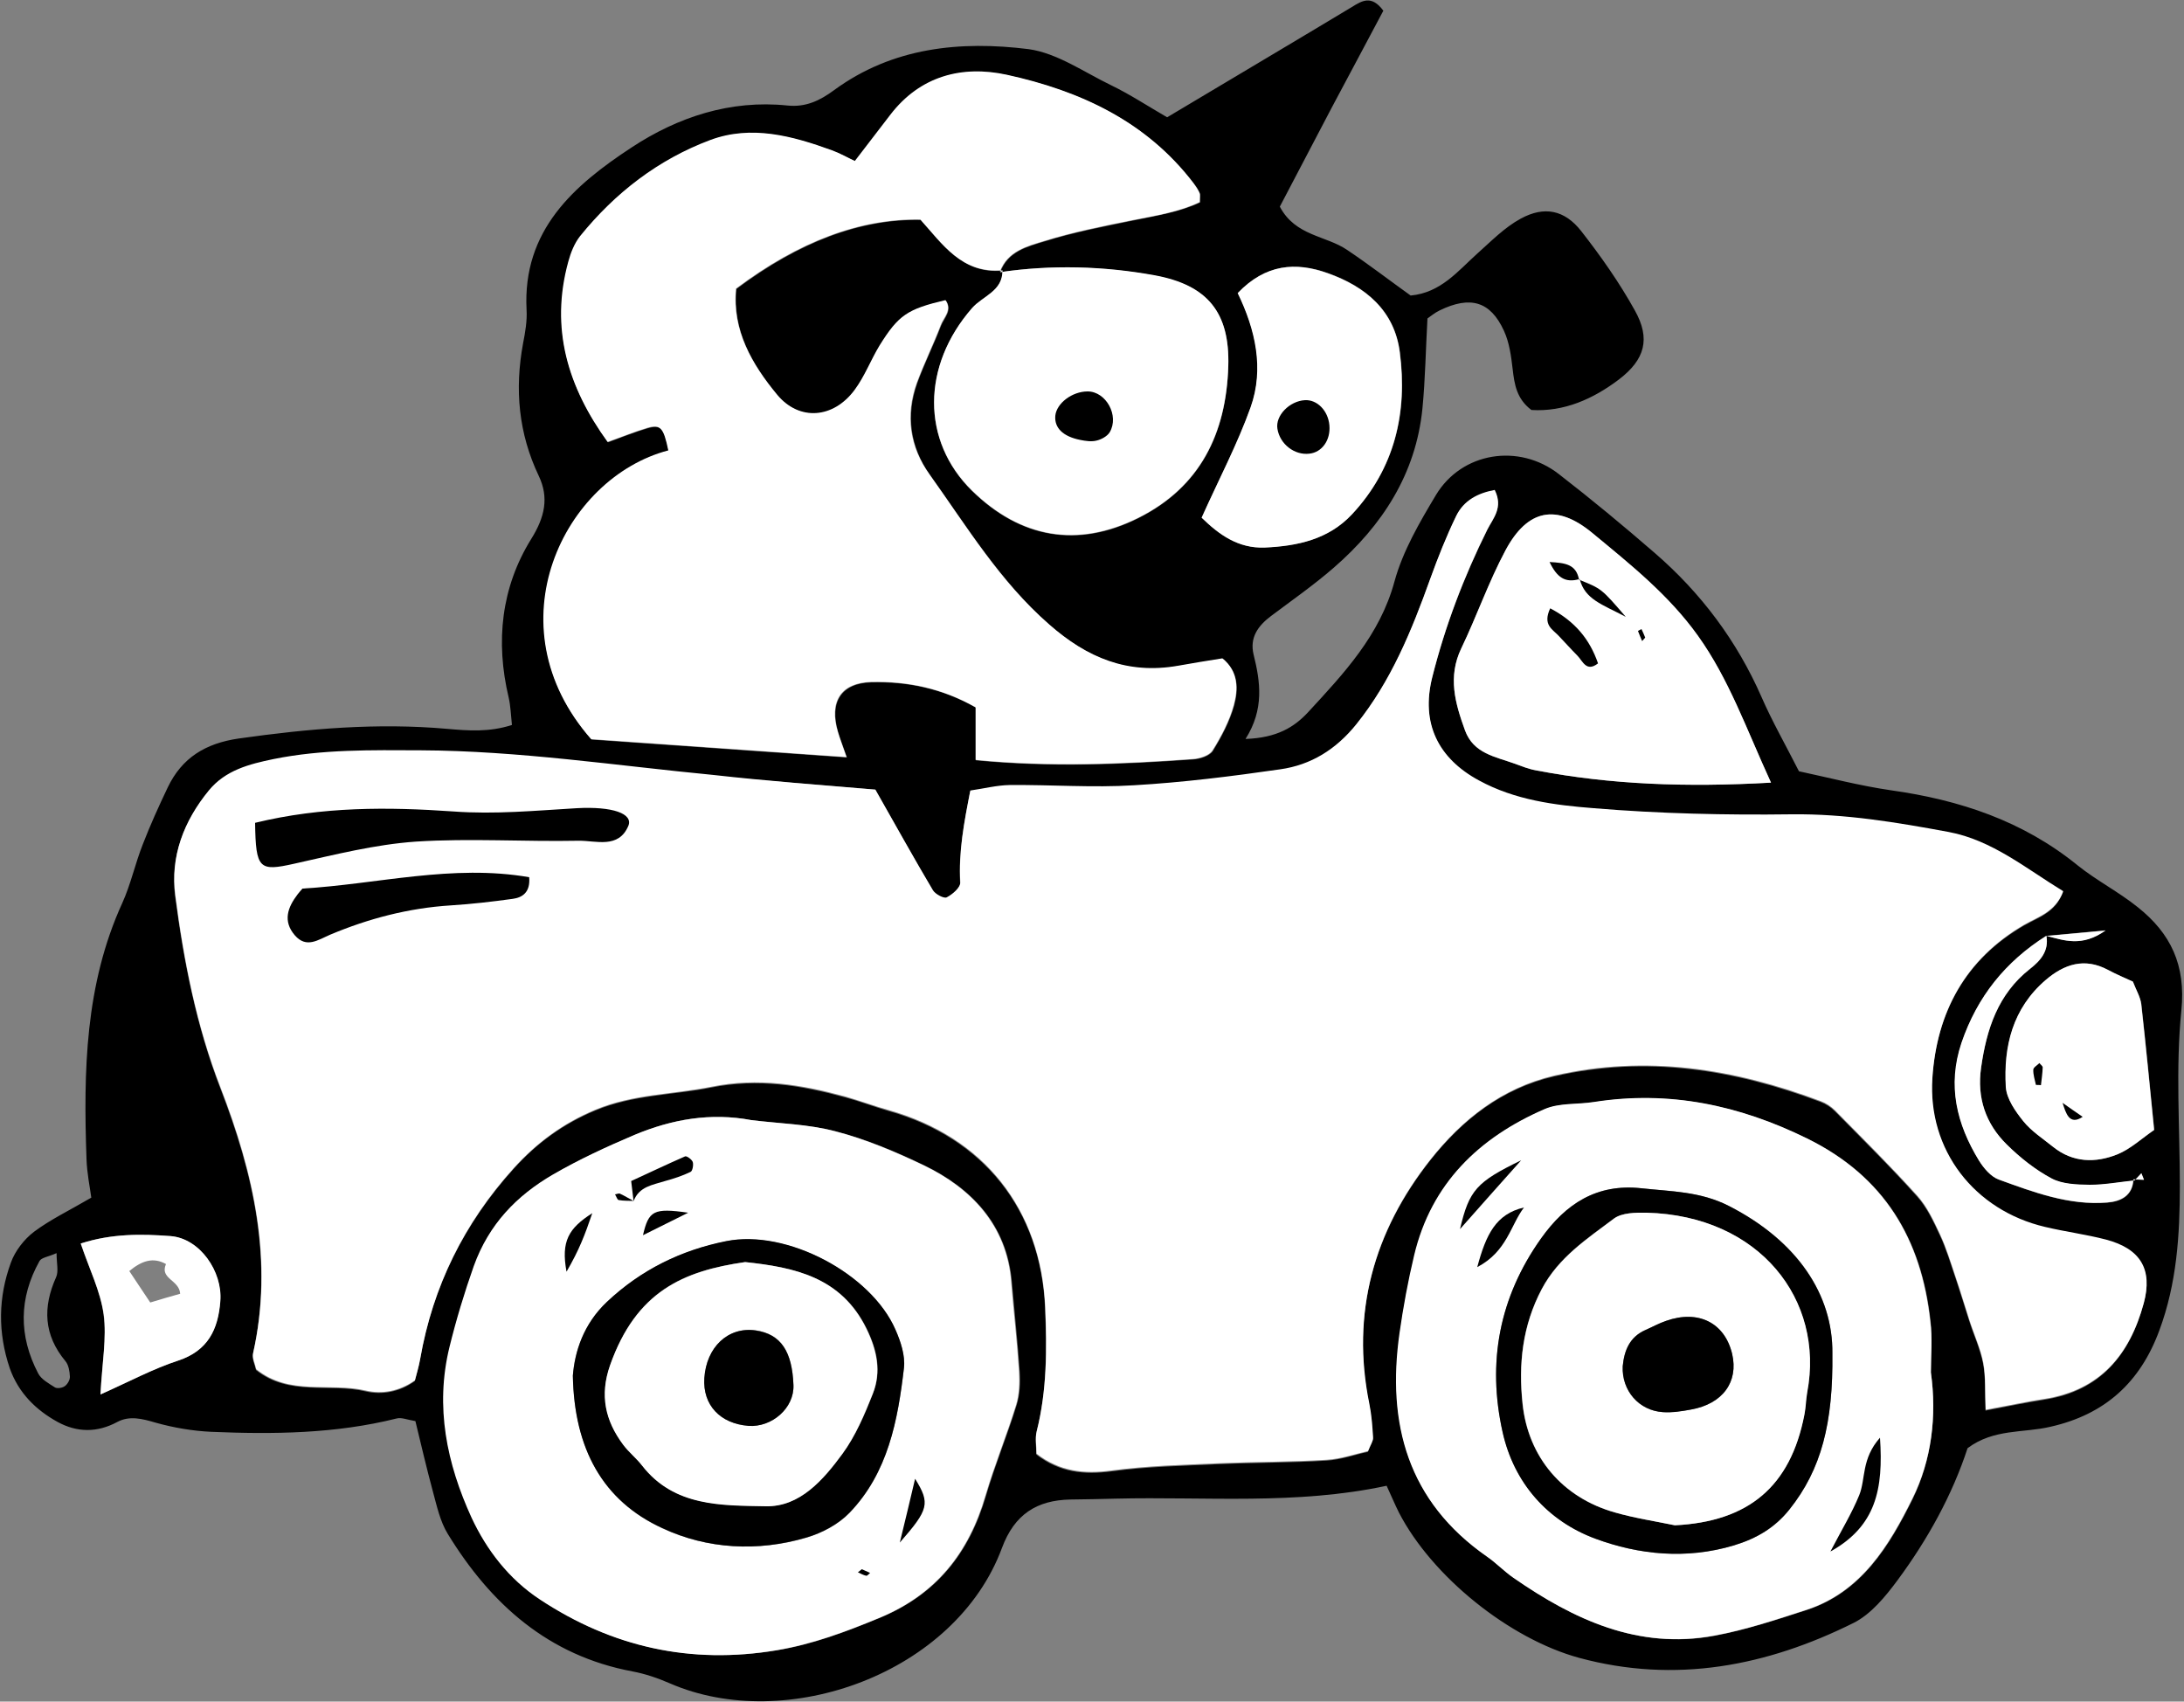 <?xml version="1.0" encoding="utf-8"?>
<!DOCTYPE svg PUBLIC "-//W3C//DTD SVG 1.1//EN" "http://www.w3.org/Graphics/SVG/1.1/DTD/svg11.dtd">
<svg artist="zl2017" version="1.1" id="zlIcon-car-sheep-left-boy" xmlns="http://www.w3.org/2000/svg" xmlns:xlink="http://www.w3.org/1999/xlink" x="0px" y="0px"
	 width="1000px" height="779px" viewBox="0 0 1000 779" enable-background="new 0 0 1000 779" xml:space="preserve">
<rect x="0" y="0" width="1000" height="779" fill="#808080" stroke="none"/>
<path fill-rule="evenodd" clip-rule="evenodd" d="M900.9,663c-7,21.4-18.2,41.7-32.1,60.5c-5.5,7.4-12.1,15.5-20.1,19.5
	c-39.8,19.8-81.6,27.9-125.6,16c-32-8.7-67.5-37.3-82.6-66.6c-1.9-3.8-3.5-7.7-5.6-12.2c-41.4,8.9-82.8,4.9-124,5.9
	c-6.9,0.2-13.8,0.3-20.8,0.4c-15.4,0.3-25.6,6.8-31.3,22.1c-21.3,57.6-98.8,85.2-152,62.1c-5.5-2.4-11.3-4.4-17.2-5.5
	c-38.5-7.2-64.9-30.8-84.6-63c-3.5-5.7-5-12.8-6.8-19.4c-2.9-10.7-5.4-21.5-8-32.2c-3.7-0.6-6.4-1.8-8.6-1.2c-28,7-56.5,7.3-85,6.1
	c-8.5-0.4-17.2-1.9-25.4-4.2c-6.1-1.8-11.9-3.3-17.5-0.3c-9.3,5-18.5,4.8-27.3,0c-10-5.5-17.9-13.3-21.9-24.5
	C-1.1,610-0.8,593.8,5,578c1.9-5.3,6.1-10.7,10.6-14.1c7.5-5.6,16.1-9.7,26.2-15.6c-0.6-4.6-2-11.2-2.2-17.9
	c-1.4-39.9-0.7-79.6,16.4-117c3.9-8.6,5.9-18.1,9.4-26.9c3.4-8.8,7.3-17.4,11.4-26c6.5-13.6,17.3-20.2,32.5-22.4
	c31.8-4.5,63.5-7.3,95.7-4.4c9.3,0.8,18.9,1.6,29.4-1.8c-0.5-4.6-0.6-8.7-1.5-12.6c-6.1-25.6-3.4-50.4,10.3-72.5
	c6.3-10.1,8.2-19,3.5-28.9c-9.3-19.5-11.1-39.7-7.2-60.7c1-5.1,1.9-10.3,1.6-15.4c-1.9-36.4,21.7-57,48.1-74.3
	c21.1-13.9,45.2-21.9,71.3-19.2c8.5,0.9,15-2.3,21.5-7.1c26.8-19.6,57.8-22.6,89-18.7C484,24.3,496.3,33,508.7,39
	c8.5,4.1,16.4,9.3,25.7,14.7c28.3-16.9,56.5-33.6,84.6-50.5c4.7-2.9,9-5.6,14.4,1.7c-7.6,14.4-15.7,29.4-23.7,44.5
	c-8,15.2-16,30.5-23.7,45.2c7.1,13.5,21.1,13.2,30.8,19.8c10,6.7,19.6,14.1,29.1,20.9c13.8-1.3,21.5-11.1,30.4-19.1
	c6.4-5.7,12.6-12.1,20-16.1c10.8-5.9,20.1-4,27.7,5.7c9,11.5,17.5,23.6,24.6,36.4c7.2,12.9,4.6,22.4-7.3,31.5
	c-11.9,9-25.2,14.9-40.1,14c-6.8-5.1-7.8-11.8-8.6-18.8c-0.7-5.9-1.5-12.1-4-17.5c-6.2-13.5-15.4-16.1-29.4-9.3
	c-2.3,1.1-4.3,2.8-5.6,3.7c-0.8,14.3-1,27.8-2.3,41.2c-3,30-18.4,53.6-40.6,72.9c-9.1,7.9-19.1,14.9-28.7,22.1
	c-6,4.5-9.9,9.9-8,17.7c3.1,12.5,4.9,25-3.7,38.6c14.4-0.5,22.3-5.4,28.7-12.3c16.3-17.7,32.8-35.1,39.5-59.8
	c3.8-13.9,11.5-27.1,19-39.6c11.8-19.6,37.9-23.8,56.2-9.6c15,11.6,29.6,23.7,43.9,36.1c21.2,18.3,37.7,40.3,49,66.1
	c4.8,11,10.8,21.5,17.1,33.9c13.6,2.9,27.7,6.6,42.1,8.7c31.4,4.4,60.4,14,85.4,34.3c8.7,7,18.9,12.2,27.6,19.2
	c15.1,12,22.1,26.5,20,47.3c-2.7,26.5-0.7,53.5-0.7,80.3c0,22.5-1.4,44.7-9.4,66.2c-8.8,23.9-25,38.5-49.9,44.1
	C926.6,656.1,912.9,654,900.9,663z M937,428.4c8.1,2.1,16.1,5.3,27-2.5C953,427,945,427.7,937,428.4c-18.7,11.8-31.7,27.8-38.8,49.1
	c-6.5,19.6-2.2,37.1,8,53.9c2.1,3.5,5.4,7.4,9.1,8.7c16,5.8,32.1,11.9,49.6,10.5c6.2-0.5,11.6-3,12-10.6c1.6,0.1,3.1,0.1,4.7,0.2
	c-0.4-1-0.8-2-1.2-3c-1,1.1-2.1,2.2-3.1,3.3c-6.8,0.7-13.7,2.1-20.5,2c-5.9,0-12.5-0.3-17.4-2.9c-7.5-4-14.5-9.5-20.5-15.5
	c-9.7-9.6-13.8-21.4-11.8-35.3c2.5-17.6,7.7-33.6,22.3-45.1C934.4,439.8,938.2,435.4,937,428.4z M458,124.6
	c3.4-9.5,12.5-11.7,20.4-14.1c13.1-4.1,26.7-6.7,40.3-9.5c10.7-2.2,21.5-3.9,30.8-8.3c0-2.5,0.3-3.5-0.1-4.2
	c-0.7-1.6-1.6-3.1-2.7-4.4c-21.7-28.4-52.1-42.4-85.6-49.7c-20.4-4.4-39.6,0.5-53.3,18.4c-5.1,6.7-10.2,13.3-16.2,21.1
	c-3-1.5-6.6-3.6-10.5-4.9c-18.1-6.5-36.9-11.7-55.7-4.7c-23.8,8.9-43.6,24.2-59.6,44c-2.6,3.3-4.3,7.6-5.4,11.7
	c-8.4,30.6-0.2,57.4,18,82.5c6.8-2.5,12.3-4.7,18.1-6.4c6.2-1.8,7.6-0.2,9.7,10.3c-47.8,12.4-81.2,80-35.3,132.2
	c37.5,2.6,76.1,5.3,116.9,8.2c-1.9-5.5-3.1-8.5-4-11.6c-4.1-13.7,1.3-22.4,15.2-22.8c16.5-0.4,32.4,2.8,47.9,11.6
	c0,7.8,0,15.3,0,24.1c34,3.3,66.7,1.9,99.4-0.4c3.2-0.2,7.7-1.6,9.1-4c4-6.5,7.7-13.5,9.7-20.7c2-7.4,2.1-15.4-5.2-21.4
	c-7,1.2-13.7,2.3-20.4,3.4c-23,4.1-41.5-3.6-59-19c-22.5-19.8-37.7-44.8-54.7-68.6c-9-12.7-11.1-27.1-5.8-42
	c3.2-8.9,7.5-17.4,10.9-26.3c1.4-3.6,5.4-7,2.2-11.5c-17.4,4.1-21.5,6.7-30.2,20.8c-4.1,6.6-6.9,14.1-11.4,20.3
	c-9.7,13.1-25.3,14.5-35.5,2.2c-11.6-14-20.7-29.7-18.8-48.6c28.8-21.6,56.8-32.1,84.4-31.6c10,11,19,24.9,37.4,23.2
	c0.2,9.6-9,11.8-13.9,17.3c-23.1,26.4-23.3,60.8,0,83.6c22.2,21.7,48.3,26.3,76,12.5c28.5-14.2,40.4-38.8,41.3-69.5
	c0.8-24.6-9.4-37-33.3-41.5C505.2,121.7,481,121.2,458,124.6z M400.8,361.5c-25.9-2.2-50-4-74.1-6.3c-44.7-4.3-89.2-11.2-134.3-11.3
	c-22.5-0.1-45-0.5-67.2,4c-11.1,2.3-22.1,5.1-29.7,14.4c-11.4,14-17.7,30.1-15.3,48.1c3.9,29.9,9.7,59.4,20.7,87.9
	c15.1,39,24.4,79.3,14.9,121.6c-0.5,2.2,0.9,4.9,1.4,7.3c15.2,12.2,33.7,5.9,50.2,9.8c7.3,1.7,15.4,0.4,22.5-4.7
	c0.8-3.2,1.8-6.4,2.4-9.8c5.8-33.3,20.2-62.3,42.8-87.3c10.5-11.7,22.6-20.6,37.5-26.8c17.3-7.2,35.4-7,53.1-10.5
	c21.3-4.3,41.2-1,61.3,4.5c6.7,1.8,13.2,4.3,19.8,6.2c43.6,12.3,69.8,45.3,71.7,90.3c0.8,19.1,0.9,38-3.9,56.7
	c-0.8,3.2-0.1,6.7-0.1,10.3c10.6,8.2,21.8,9.4,34.5,7.7c16.2-2.2,32.7-2.5,49.1-3.3c16.4-0.7,32.9-0.6,49.3-1.6
	c6.6-0.4,13.2-2.8,18.9-4c1.2-3.1,2.4-4.7,2.3-6.2c-0.3-5.1-0.6-10.3-1.7-15.4c-8.5-41.8,2.2-79.2,28-111.9
	c14.5-18.3,32.6-32.8,56.7-38.4c42.1-9.7,82.4-3.2,122,11.7c2.4,0.9,4.7,2.4,6.5,4.2c12.7,12.9,25.6,25.6,37.7,39.1
	c4.5,5,7.5,11.5,10.4,17.7c2.9,6.2,4.9,12.9,7.1,19.4c2.2,6.5,4.2,13.2,6.3,19.7c2.1,6.6,5.1,13,6.4,19.7c1.2,6.4,0.8,13.1,1.1,21.5
	c10.3-1.9,18.6-3.7,27-5c25.5-4,39-20.3,45.4-43.9c4.2-15.3-1.4-24.8-17.3-29c-9.2-2.4-18.7-3.6-27.9-5.8
	c-32.4-7.6-53.8-35.2-51.6-68.2c2-30.2,15.1-54.6,42.1-70.2c6.4-3.7,14.3-5.8,17.8-15.3c-17-10.3-32.6-23.5-52.4-27.1
	c-23.7-4.4-47.5-8.4-72-8.1c-30.2,0.4-60.5-0.3-90.6-2.8c-17.8-1.5-36-3.7-52.5-12.7c-18.7-10.2-26.6-26.3-21.4-47.3
	c5.9-23.5,14.5-46.1,25.3-67.8c2.6-5.1,7.3-10,3.3-17.9c-7.6,1.3-14.2,4.7-17.7,12c-4.5,9.3-8.3,18.9-11.8,28.6
	c-8.5,23.7-17.9,46.7-33.9,66.7c-9.2,11.5-20.7,18.6-34.8,20.6c-22.2,3.2-44.5,6-66.9,7.3c-19,1.1-38-0.3-57.1-0.1
	c-5.8,0-11.6,1.6-17.9,2.5c-2.8,14.6-5.4,28-4.6,42c0.1,2.3-3.6,5.5-6.2,6.9c-1.3,0.7-5.2-1.4-6.3-3.2
	C418.5,392.8,410.1,377.8,400.8,361.5z M344,512.8c-18.5-3.5-36.3-0.5-53.3,6.8c-12.7,5.4-25.3,11.2-37.2,18.1
	c-16.7,9.7-29.5,22.8-36.3,42c-4.4,12.2-8.1,24.5-11.1,37c-6.7,27.4-1.3,53.4,10.1,78.1c6.8,14.9,17.1,28.1,31.2,37.4
	c33.1,21.9,69.1,29.9,108.5,23.3c16.4-2.7,31.4-8.4,46.7-14.7c26.1-10.7,41.2-29.7,48.9-56.1c4.1-14,9.7-27.5,14-41.4
	c1.5-4.8,1.7-10.3,1.4-15.3c-0.9-13.8-2.4-27.5-3.6-41.2c-2.2-26.2-18.7-43-40.1-53.3c-12.8-6.2-26.6-12-40.6-15.6
	C370,514.7,356.9,514.4,344,512.8z M884.1,628.3c0-7.8,0.7-15.6-0.1-23.3c-4.1-37.7-21.1-66.4-56.4-83.7
	c-31.2-15.3-63.2-22.1-97.6-16.7c-7.6,1.2-16,0.4-22.7,3.3c-29.9,13.1-51.8,34-59.6,66.9c-2.8,11.7-5,23.7-6.7,35.6
	c-5.9,41.5,3.8,77.1,40,102.3c4.2,2.9,7.9,6.8,12.1,9.7c27.7,19.2,57.2,32.9,92,26.5c14.3-2.7,28.3-7.3,42.2-11.8
	c25.1-8.2,37.9-29.5,48.5-50.9C884.4,668.5,886.9,648.3,884.1,628.3z M810.9,358.3c-11.5-24.9-19.3-47.5-33.5-67.3
	c-13.3-18.6-30.9-32.6-48.2-46.9c-16.5-13.7-29.9-11-39.9,7.9c-7.7,14.4-13.1,30.1-20.2,44.8c-6.3,13.1-2.8,25.2,1.7,37.6
	c3.9,10.7,13.9,12,22.7,15.2c3.2,1.2,6.5,2.5,9.9,3.1C737.6,359.2,772,360.5,810.9,358.3z M550.2,237c8,7.8,16.7,14.1,28.9,13.6
	c15-0.6,29.2-3.6,40-15.2c19.6-21,25.5-46.5,21.9-74.2c-2.5-19.1-15.8-30.1-33-36.2c-14.7-5.2-28.5-4.1-41.2,9.1
	c8.1,16.7,12.2,34.6,5.9,52.3C566.6,203.3,558.2,219.2,550.2,237z M976.6,449.4c-3.7-1.7-7.6-3.4-11.4-5.4
	c-10.7-5.7-20-2.6-28.5,4.7c-15.1,12.9-19.3,30.3-18.2,49c0.3,5.4,4.3,11.1,8,15.6c3.7,4.6,9,8,13.7,11.8c9,7.2,19.3,7.4,29.3,3.4
	c6.1-2.4,11.2-7.3,16.9-11.2c-2-20-3.8-38.8-5.9-57.6C980,456.4,978.1,453.3,976.6,449.4z M46,638.4c13.7-6.1,24.3-11.8,35.5-15.5
	c13.7-4.5,18.3-14.3,19.3-27.2c1.1-13.6-9.4-28.7-22.8-29.8c-13.2-1-26.9-1.2-41.1,3.4c4,11.7,9.1,21.9,10.5,32.5
	C48.9,612.5,46.7,623.8,46,638.4z M25.9,573.7c-3.8,1.7-6.9,2-7.8,3.6c-9.5,17-9.6,34.3-0.6,51.5c1.4,2.7,4.9,4.6,7.7,6.4
	c1.1,0.6,3.5,0.2,4.6-0.7c1.2-0.9,2.3-2.9,2.2-4.3c-0.1-2.4-0.6-5.3-2-7c-10-12-10.5-24.7-4.3-38.5C26.9,582,25.9,578.4,25.9,573.7z
	"/>
<path fill-rule="evenodd" clip-rule="evenodd" fill="#FFFFFF" d="M400.8,361.5c9.2,16.3,17.6,31.3,26.4,46.1
	c1.1,1.8,5.1,3.9,6.3,3.2c2.7-1.4,6.4-4.6,6.2-6.9c-0.8-14,1.7-27.4,4.6-42c6.3-0.9,12.1-2.4,17.9-2.5c19-0.2,38.1,1.3,57.1,0.1
	c22.4-1.3,44.7-4.1,66.9-7.3c14.1-2,25.5-9.1,34.8-20.6c16-19.9,25.4-43,33.9-66.7c3.5-9.7,7.3-19.3,11.8-28.6
	c3.5-7.3,10.1-10.6,17.7-12c4,8-0.7,12.8-3.3,17.9c-10.8,21.7-19.4,44.3-25.3,67.8c-5.3,21.1,2.7,37.2,21.4,47.3
	c16.5,9,34.7,11.3,52.5,12.7c30.1,2.5,60.4,3.2,90.6,2.8c24.5-0.3,48.3,3.7,72,8.1c19.8,3.7,35.5,16.8,52.4,27.1
	c-3.5,9.5-11.4,11.6-17.8,15.3c-27,15.7-40.1,40-42.1,70.2c-2.2,33,19.2,60.6,51.6,68.2c9.2,2.2,18.7,3.4,27.9,5.8
	c15.9,4.2,21.4,13.7,17.3,29c-6.4,23.6-19.9,39.9-45.4,43.9c-8.4,1.3-16.7,3.1-27,5c-0.4-8.4,0.1-15.1-1.1-21.5
	c-1.3-6.7-4.3-13.1-6.4-19.7c-2.1-6.6-4.1-13.2-6.3-19.7c-2.2-6.5-4.2-13.2-7.1-19.4c-2.9-6.2-5.9-12.7-10.4-17.7
	c-12.1-13.4-25-26.2-37.7-39.1c-1.8-1.8-4.1-3.3-6.5-4.2c-39.6-14.9-79.9-21.4-122-11.7c-24,5.6-42.2,20.1-56.7,38.4
	c-25.9,32.7-36.5,70.2-28,111.9c1,5,1.4,10.2,1.7,15.4c0.1,1.5-1.1,3.1-2.3,6.2c-5.7,1.3-12.2,3.6-18.9,4c-16.4,1-32.8,0.9-49.3,1.6
	c-16.4,0.7-32.9,1.1-49.1,3.3c-12.7,1.7-23.8,0.5-34.5-7.7c0-3.6-0.7-7.1,0.1-10.3c4.7-18.7,4.7-37.7,3.9-56.7
	c-2-45-28.1-78-71.7-90.3c-6.7-1.9-13.2-4.3-19.8-6.2c-20.1-5.5-40-8.8-61.3-4.5c-17.7,3.6-35.8,3.3-53.1,10.5
	c-14.9,6.2-26.9,15.1-37.5,26.8c-22.6,25-37,54-42.8,87.3c-0.6,3.4-1.6,6.7-2.4,9.8c-7.1,5.1-15.2,6.4-22.5,4.7
	c-16.5-3.8-35,2.5-50.2-9.8c-0.5-2.4-1.9-5.1-1.4-7.3c9.5-42.3,0.2-82.6-14.9-121.6c-11.1-28.5-16.8-58-20.7-87.9
	c-2.4-18,3.9-34.2,15.3-48.1c7.6-9.3,18.5-12.1,29.7-14.4c22.2-4.5,44.7-4.1,67.2-4c45.1,0.2,89.6,7,134.3,11.3
	C350.8,357.5,374.9,359.3,400.8,361.5z"/>
<path fill-rule="evenodd" clip-rule="evenodd" fill="#FFFFFF" d="M458.8,123.7c-18.4,1.7-27.4-12.1-37.4-23.2
	c-27.6-0.5-55.6,10-84.4,31.6c-1.9,18.9,7.2,34.6,18.8,48.6c10.2,12.2,25.8,10.9,35.5-2.2c4.6-6.2,7.4-13.7,11.4-20.3
	c8.7-14,12.8-16.7,30.2-20.8c3.2,4.6-0.9,7.9-2.2,11.5c-3.4,8.9-7.6,17.4-10.9,26.3c-5.4,14.9-3.3,29.4,5.8,42
	c17,23.8,32.1,48.9,54.7,68.6c17.5,15.4,36,23,59,19c6.7-1.2,13.4-2.3,20.4-3.4c7.4,6,7.2,14.1,5.2,21.4c-2,7.3-5.7,14.3-9.7,20.7
	c-1.5,2.4-5.9,3.8-9.1,4c-32.7,2.3-65.4,3.7-99.4,0.4c0-8.8,0-16.3,0-24.1c-15.5-8.8-31.4-12-47.9-11.6c-13.8,0.4-19.3,9-15.2,22.8
	c0.9,3.1,2.1,6.1,4,11.6c-40.8-2.9-79.4-5.6-116.9-8.2c-46-52.2-12.5-119.7,35.3-132.2c-2.2-10.5-3.6-12.1-9.7-10.3
	c-5.7,1.7-11.3,4-18.1,6.4c-18.2-25.1-26.4-51.9-18-82.5c1.1-4.1,2.8-8.4,5.4-11.7c16-19.8,35.8-35.1,59.6-44
	c18.8-7,37.6-1.9,55.7,4.7c3.8,1.4,7.4,3.5,10.5,4.9c6-7.8,11.1-14.4,16.2-21.1c13.7-17.9,32.9-22.8,53.3-18.4
	c33.5,7.3,64,21.3,85.6,49.7c1,1.4,2,2.9,2.7,4.4c0.3,0.7,0.1,1.7,0.1,4.2c-9.3,4.5-20.1,6.2-30.8,8.3c-13.5,2.7-27.1,5.4-40.3,9.5
	c-7.9,2.4-16.9,4.6-20.4,14.1L458.8,123.7z"/>
<path fill-rule="evenodd" clip-rule="evenodd" fill="#FFFFFF" d="M344,512.8c12.8,1.6,26,1.8,38.3,5.1c14,3.6,27.8,9.5,40.6,15.6
	c21.4,10.3,38,27.1,40.1,53.3c1.1,13.8,2.7,27.5,3.6,41.2c0.3,5.1,0.1,10.5-1.4,15.3c-4.3,13.9-9.9,27.5-14,41.4
	c-7.7,26.4-22.8,45.4-48.9,56.1c-15.2,6.3-30.3,11.9-46.7,14.7c-39.4,6.6-75.4-1.4-108.5-23.3c-14.1-9.3-24.3-22.6-31.2-37.4
	c-11.3-24.7-16.8-50.7-10.1-78.1c3.1-12.6,6.8-24.8,11.1-37c6.9-19.2,19.6-32.3,36.3-42c11.9-6.9,24.5-12.7,37.2-18.1
	C307.7,512.4,325.5,509.3,344,512.8z M262.3,629.8c0.7,33.4,13.7,57.3,41,69.9c20.5,9.5,43.6,10.8,65.9,4.3
	c7.2-2.1,14.7-6.1,19.8-11.4c17.6-18.3,22.1-42.3,24.9-66.3c0.7-5.6-1.5-12.1-3.9-17.5c-11-25.5-49.7-46.1-77.5-40.5
	c-20.6,4.1-39,13.1-54.6,27.8C267.1,606.2,263.1,618.9,262.3,629.8z"/>
<path fill-rule="evenodd" clip-rule="evenodd" fill="#FFFFFF" d="M884.1,628.3c2.8,20.1,0.3,40.2-8.5,57.8
	c-10.6,21.4-23.4,42.7-48.5,50.9c-13.9,4.5-27.9,9.2-42.2,11.8c-34.8,6.5-64.3-7.3-92-26.5c-4.2-2.9-7.9-6.8-12.1-9.7
	c-36.2-25.2-45.9-60.7-40-102.3c1.7-11.9,3.9-23.9,6.7-35.6c7.8-32.9,29.7-53.9,59.6-66.9c6.8-3,15.1-2.1,22.7-3.3
	c34.4-5.4,66.5,1.4,97.6,16.7c35.3,17.4,52.3,46,56.4,83.7C884.9,612.6,884.1,620.5,884.1,628.3z M839,619.6
	c0.3-26.7-15.8-51.4-47.4-67.5c-13.1-6.7-26.5-6.6-40.1-8.1c-20.4-2.2-34.6,7.1-45.9,23c-19.2,27-24.7,56.8-17.6,88.6
	c5.2,23.4,20.7,40.7,42.4,48.8c20,7.4,41.7,9.7,63.5,3.1c10.6-3.2,18.8-8.1,25.4-16.4C834,672.7,839.3,651.4,839,619.6z"/>
<path fill-rule="evenodd" clip-rule="evenodd" fill="#FFFFFF" d="M458,124.6c23.1-3.4,47.2-2.9,71.1,1.5c23.8,4.5,34,16.9,33.3,41.5
	c-1,30.7-12.8,55.3-41.3,69.5c-27.8,13.8-53.8,9.2-76-12.5c-23.3-22.8-23.1-57.2,0-83.6c4.8-5.5,14.1-7.7,13.9-17.3
	C458.8,123.7,458,124.6,458,124.6z"/>
<path fill-rule="evenodd" clip-rule="evenodd" fill="#FFFFFF" d="M810.9,358.3c-39,2.2-73.4,0.9-107.5-5.6c-3.4-0.6-6.6-1.9-9.9-3.1
	c-8.8-3.2-18.8-4.6-22.7-15.2c-4.5-12.4-8-24.5-1.7-37.6c7.1-14.8,12.5-30.4,20.2-44.8c10.1-18.9,23.4-21.6,39.9-7.9
	c17.3,14.3,34.9,28.3,48.2,46.9C791.6,310.8,799.5,333.4,810.9,358.3z"/>
<path fill-rule="evenodd" clip-rule="evenodd" fill="#FFFFFF" d="M550.2,237c8-17.8,16.4-33.7,22.4-50.5c6.3-17.7,2.2-35.6-5.9-52.3
	c12.7-13.3,26.5-14.4,41.2-9.1c17.3,6.1,30.6,17.1,33,36.2c3.6,27.6-2.3,53.2-21.9,74.2c-10.8,11.5-25,14.5-40,15.2
	C566.9,251.1,558.2,244.8,550.2,237z"/>
<path fill-rule="evenodd" clip-rule="evenodd" fill="#FFFFFF" d="M976.6,449.4c1.5,3.9,3.4,7,3.8,10.3c2.1,18.8,3.9,37.6,5.9,57.6
	c-5.7,3.9-10.8,8.7-16.9,11.2c-10,4-20.3,3.8-29.3-3.4c-4.7-3.8-10-7.2-13.7-11.8c-3.6-4.5-7.6-10.2-8-15.6
	c-1.1-18.7,3.1-36,18.2-49c8.5-7.3,17.8-10.4,28.5-4.7C969,446.1,972.9,447.7,976.6,449.4z"/>
<path fill-rule="evenodd" clip-rule="evenodd" fill="#FFFFFF" d="M46,638.4c0.8-14.6,2.9-25.9,1.5-36.6C46,591.1,40.9,581,37,569.3
	c14.2-4.6,27.9-4.4,41.1-3.4c13.4,1,23.9,16.2,22.8,29.8c-1,13-5.7,22.7-19.3,27.2C70.2,626.6,59.6,632.3,46,638.4z M82.5,592.3
	c-0.4-6.4-9.5-6.8-6.5-13.6c-5.9-3.3-11.1-1.5-16.8,3.2c3,4.6,6.1,9.1,9.6,14.4C73.7,594.8,78.2,593.5,82.5,592.3z"/>
<path fill-rule="evenodd" clip-rule="evenodd" fill="#FFFFFF" d="M937,428.4c1.2,6.9-2.6,11.3-7.6,15.2
	c-14.6,11.5-19.8,27.5-22.3,45.1c-2,13.9,2.1,25.8,11.8,35.3c6.1,6,13,11.5,20.5,15.5c4.9,2.6,11.5,2.8,17.4,2.9
	c6.8,0,13.7-1.3,20.5-2l-0.5-0.6c-0.3,7.6-5.8,10.2-12,10.7c-17.5,1.4-33.6-4.7-49.6-10.5c-3.6-1.3-6.9-5.2-9.1-8.7
	c-10.2-16.7-14.6-34.3-8-53.9C905.3,456.3,918.3,440.2,937,428.4L937,428.4z"/>
<path fill-rule="evenodd" clip-rule="evenodd" fill="#FFFFFF" d="M937.1,428.5c8-0.7,15.9-1.5,27-2.5
	C953.2,433.7,945.1,430.5,937.1,428.5C937,428.4,937.1,428.5,937.1,428.5z"/>
<path fill-rule="evenodd" clip-rule="evenodd" fill="#FFFFFF" d="M977.4,540.4c1-1.1,2.1-2.2,3.1-3.3c0.4,1,0.8,2,1.2,3
	c-1.6-0.1-3.1-0.1-4.7-0.2C976.9,539.9,977.4,540.4,977.4,540.4z"/>
<path fill-rule="evenodd" clip-rule="evenodd" d="M116.8,376.7c30.8-7.5,60.9-7.3,90.8-5.2c19.1,1.4,37.7-0.4,56.5-1.5
	c16.4-0.9,25.9,2.5,23.6,8.1c-4.5,10.6-14.8,6.7-22.7,6.8c-24.9,0.5-49.9-1.2-74.6,0.4c-18.7,1.3-37.2,6-55.6,10.1
	C118.7,399,117.1,398,116.8,376.7z"/>
<path fill-rule="evenodd" clip-rule="evenodd" d="M138.5,406.8c34.2-2,68.7-11.3,103.8-5.2c0.6,6.9-3.1,9.3-7.5,9.9
	c-9.4,1.3-18.9,2.4-28.4,3c-19.2,1.2-37.6,6-55.2,13.4c-5.6,2.4-10.9,6.4-16.2,0.3c-5.6-6.5-3.3-12.8,1.3-18.8
	C136.8,408.7,137.4,408.1,138.5,406.8z"/>
<path fill-rule="evenodd" clip-rule="evenodd" d="M262.3,629.8c0.9-11,4.8-23.6,15.6-33.8c15.6-14.7,34-23.7,54.6-27.8
	c27.8-5.6,66.4,15,77.5,40.5c2.4,5.4,4.5,11.9,3.9,17.5c-2.8,24.1-7.3,48-24.9,66.3c-5.1,5.3-12.6,9.3-19.8,11.4
	c-22.3,6.6-45.4,5.3-65.9-4.3C276,687.1,262.9,663.3,262.3,629.8z M341.2,577.8c-28.4,4-49.9,13.3-61.8,47.2
	c-4.8,13.7-2.2,25.3,6,36.3c2.5,3.4,6,6.2,8.7,9.6c14.7,18.9,36.5,18.2,56.7,18.6c15.6,0.3,26.3-12.1,35-24
	c6-8.2,10.2-17.9,13.9-27.5c4-10.1,2-19.9-2.9-29.8C385.2,584.7,363.7,580.2,341.2,577.8z"/>
<path fill-rule="evenodd" clip-rule="evenodd" d="M290.1,549.9c-0.3-2.5-0.6-5.1-1.1-9.2c7.9-3.6,16.2-7.6,24.7-11.3
	c0.7-0.3,3.1,1.4,3.5,2.6c0.4,1.3-0.1,4.1-1,4.5c-3.7,1.8-7.7,3.1-11.7,4.2C298.8,542.5,292.6,543.2,290.1,549.9L290.1,549.9z"/>
<path fill-rule="evenodd" clip-rule="evenodd" d="M412,706.2c2.6-10.7,4.7-19.3,7-29.2C426,688.3,425.3,691,412,706.2z"/>
<path fill-rule="evenodd" clip-rule="evenodd" d="M271.2,555.4c-3.5,10.2-5.9,16.6-11.8,26.8C256.8,568.2,260.4,562.3,271.2,555.4z"
	/>
<path fill-rule="evenodd" clip-rule="evenodd" d="M315.1,555.2c-6.8,3.4-13.5,6.7-20.7,10.3C297,554.3,299.2,552.9,315.1,555.2z"/>
<path fill-rule="evenodd" clip-rule="evenodd" d="M290.1,549.8c-2.3-0.1-4.6,0-6.8-0.4c-0.7-0.1-1.1-1.7-1.7-2.6
	c0.8-0.1,1.7-0.6,2.3-0.3C286.1,547.5,288.1,548.8,290.1,549.8C290.1,549.9,290.1,549.8,290.1,549.8z"/>
<path fill-rule="evenodd" clip-rule="evenodd" d="M394.6,718.4c1.3,0.6,2.5,1.1,3.8,1.7c-0.6,0.5-1.3,1.4-1.8,1.3
	c-1.3-0.3-2.6-1-3.8-1.6C393.4,719.4,394,718.9,394.6,718.4z"/>
<path fill-rule="evenodd" clip-rule="evenodd" d="M839,619.6c0.4,31.8-5,53.1-19.7,71.5c-6.7,8.3-14.9,13.2-25.4,16.4
	c-21.8,6.5-43.5,4.3-63.5-3.1c-21.8-8.1-37.2-25.4-42.4-48.8c-7.1-31.8-1.6-61.6,17.6-88.6c11.3-15.9,25.5-25.2,45.9-23
	c13.6,1.5,27,1.4,40.1,8.1C823.1,568.2,839.3,592.9,839,619.6z M766.9,698.3c33.7-1.7,52.9-17.7,59.2-50.6c0.6-3.4,0.6-6.9,1.3-10.3
	c8-42.3-21.8-80.9-73.5-82.2c-5-0.1-11.3,0-15,2.7c-12.3,9.2-25.3,17.7-33,32.2c-8.9,16.8-10.7,34.4-8.8,52.7
	c2.6,24.3,18.2,42.8,42.2,49.6C748.4,695,757.7,696.4,766.9,698.3z"/>
<path fill-rule="evenodd" clip-rule="evenodd" d="M838.1,710.3c5.1-9.8,9.8-17.5,13.2-25.8c3-7.4,0.9-16.6,9.5-26.3
	C862.4,681.7,859,698.7,838.1,710.3z"/>
<path fill-rule="evenodd" clip-rule="evenodd" d="M696.5,531.2c-9.4,10.5-17.9,20.1-28,31.5C672.7,544.8,676.1,541.1,696.5,531.2z"
	/>
<path fill-rule="evenodd" clip-rule="evenodd" d="M697.8,552.8c-6.2,8.1-7.7,20.1-21.4,27.3C680.4,565.2,684.9,555.8,697.8,552.8z"
	/>
<path fill-rule="evenodd" clip-rule="evenodd" d="M498,179.2c8.4,0,14.6,11.1,10.1,18.7c-1.1,1.8-3.8,3.3-6,3.8
	c-2.3,0.6-5,0.2-7.5-0.3c-8-1.6-11.9-5.6-11.4-11.1C483.8,184.6,490.9,179.2,498,179.2z"/>
<path fill-rule="evenodd" clip-rule="evenodd" d="M709.8,278.5c11.4,6,18.1,14.2,21.9,25.2c-5.4,4.2-7-1.1-9.5-3.6
	c-3-3-5.8-6.2-8.7-9.2C710.7,288,706.3,286,709.8,278.5z"/>
<path fill-rule="evenodd" clip-rule="evenodd" d="M723,265.4c10.3,4.1,10.3,4.1,21.4,17c-11-5.8-18.7-8-21.1-17.3L723,265.4z"/>
<path fill-rule="evenodd" clip-rule="evenodd" d="M723.2,265.1c-6.5,1.9-10.3-0.7-13.7-7.8c7.2,0.4,12.2,1,13.5,8.1
	C723,265.4,723.2,265.1,723.2,265.1z"/>
<path fill-rule="evenodd" clip-rule="evenodd" d="M753.3,291.9c-0.5,0.5-0.9,1.1-1.4,1.6c-0.7-1.5-1.3-3.1-1.9-4.6
	c0-0.1,1-0.6,1.6-0.9C752.2,289.3,752.8,290.6,753.3,291.9z"/>
<path fill-rule="evenodd" clip-rule="evenodd" d="M597.5,183.2c5.6-0.3,10.6,4.8,11.2,11.5c0.6,6.8-3.4,12.4-9.2,13
	c-6.8,0.8-13.5-4.4-14.6-11.4C583.9,190.3,590.4,183.6,597.5,183.2z"/>
<path fill-rule="evenodd" clip-rule="evenodd" d="M944.4,504.9c2.9,2.1,5.9,4.1,9.2,6.4C947.5,515.4,945.9,509.6,944.4,504.9z"/>
<path fill-rule="evenodd" clip-rule="evenodd" d="M932.2,496.7c-0.5-2.3-1.3-4.7-1.2-7c0-1,1.8-2,2.8-3c0.5,0.7,1.5,1.3,1.5,2
	c-0.1,2.7-0.5,5.4-0.8,8.1C933.8,496.7,933,496.7,932.2,496.7z"/>
<path fill-rule="evenodd" clip-rule="evenodd" fill="#FFFFFF" d="M341.2,577.8c22.5,2.4,43.9,6.8,55.5,30.5
	c4.8,9.9,6.9,19.7,2.9,29.8c-3.8,9.5-7.9,19.3-13.9,27.5c-8.7,11.8-19.4,24.3-35,24c-20.2-0.4-42,0.3-56.7-18.6
	c-2.6-3.4-6.1-6.1-8.7-9.6c-8.2-11-10.8-22.6-6-36.3C291.3,591.2,312.9,581.9,341.2,577.8z M322.5,630.9
	c-0.8,12.3,7.2,20.9,20.3,21.8c10.6,0.8,21-8.1,20.5-18.7c-0.6-15-5.5-23.3-17.4-25C333.3,607.4,323.5,616.8,322.5,630.9z"/>
<path fill-rule="evenodd" clip-rule="evenodd" fill="#FFFFFF" d="M766.9,698.3c-9.2-1.9-18.5-3.3-27.5-5.9
	c-24-6.8-39.6-25.3-42.2-49.6c-2-18.3-0.1-35.9,8.8-52.7c7.7-14.5,20.7-22.9,33-32.2c3.6-2.7,9.9-2.8,15-2.7
	c51.7,1.4,81.5,39.9,73.5,82.2c-0.6,3.4-0.6,6.9-1.3,10.3C819.8,680.6,800.6,696.6,766.9,698.3z M743,625.5
	c-0.5,11.2,7.4,20.4,18.5,21c4.3,0.2,8.6-0.5,12.8-1.2c14.5-2.6,21.8-12.6,18.8-25.5c-3.4-14.2-15.5-20.3-30.2-15.1
	c-3.2,1.1-6.3,2.8-9.5,4.2C746.2,612,743.7,618.2,743,625.5z"/>
<path fill-rule="evenodd" clip-rule="evenodd" d="M322.5,630.9c0.9-14.1,10.8-23.6,23.4-21.8c11.9,1.7,16.8,9.9,17.4,25
	c0.4,10.6-9.9,19.4-20.5,18.7C329.7,651.8,321.7,643.2,322.5,630.9z"/>
<path fill-rule="evenodd" clip-rule="evenodd" d="M743,625.5c0.7-7.3,3.2-13.4,10.4-16.6c3.2-1.4,6.2-3.1,9.5-4.2
	c14.8-5.2,26.8,0.9,30.2,15.1c3,12.8-4.3,22.9-18.8,25.5c-4.2,0.8-8.6,1.5-12.8,1.2C750.4,645.8,742.5,636.6,743,625.5z"/>
</svg>
